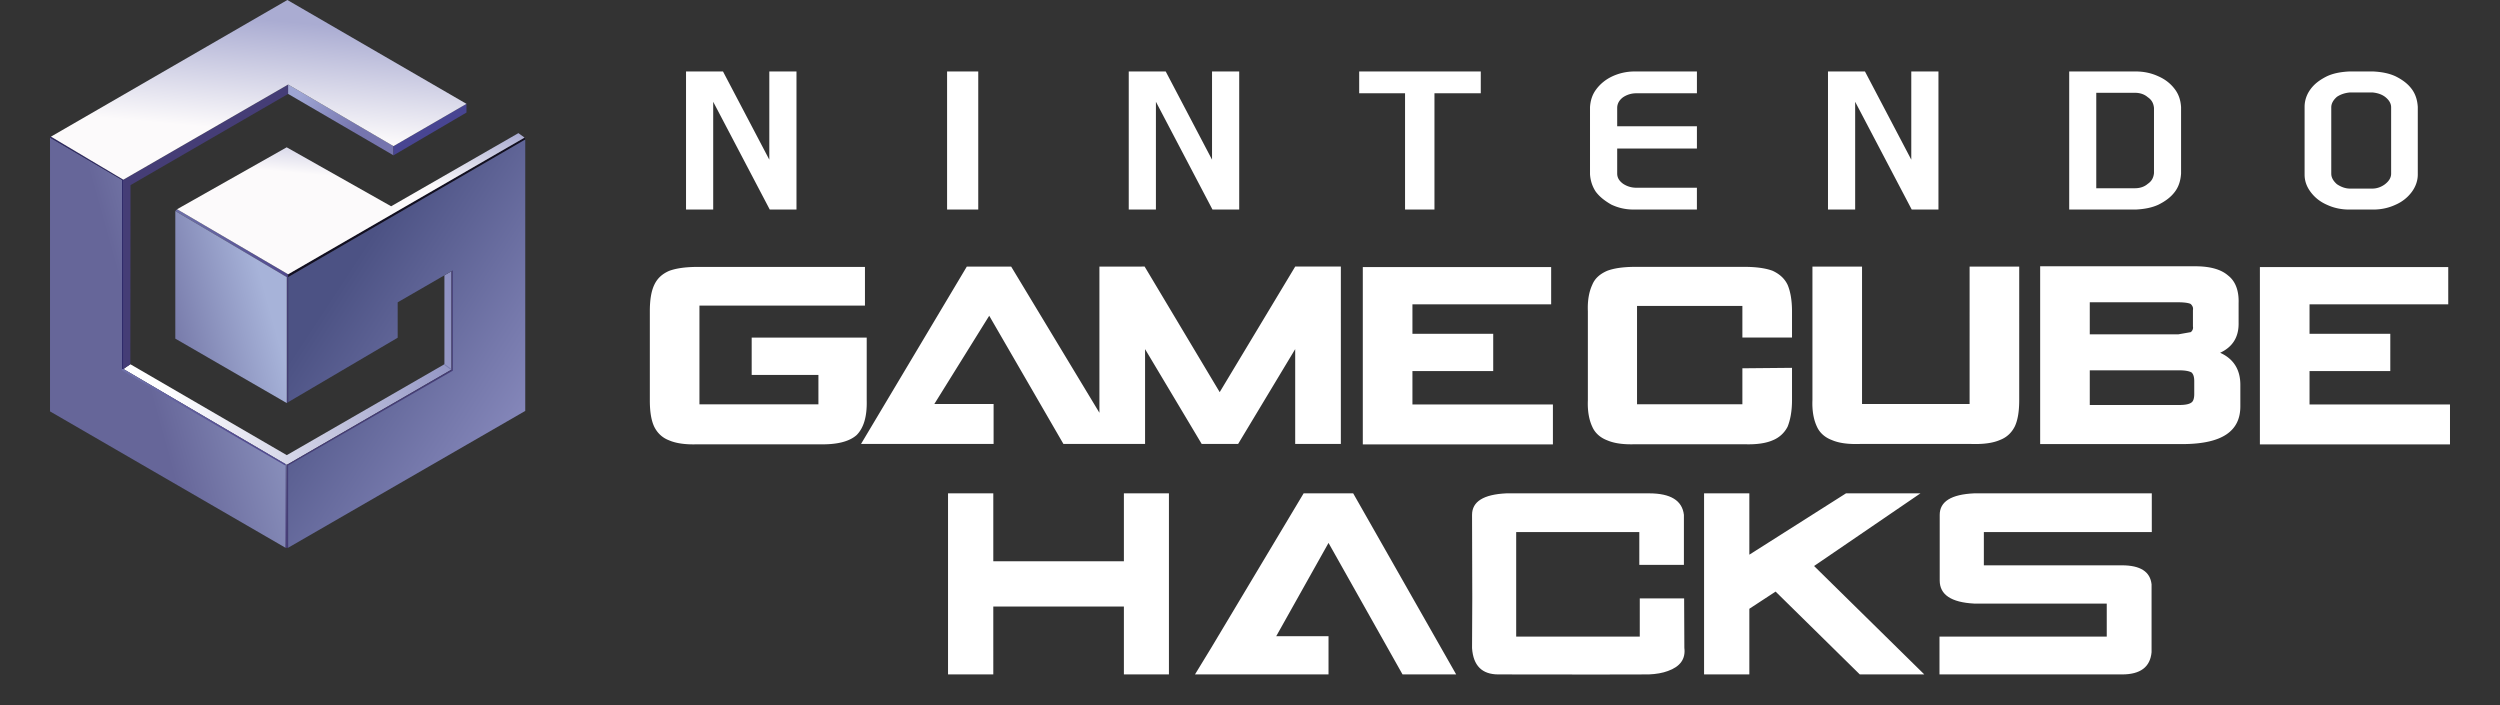 <?xml version="1.0" encoding="UTF-8" standalone="no"?>
<svg
   width="567"
   height="160"
   xml:space="preserve"
   version="1.1"
   id="svg30"
   sodipodi:docname="gch-w.svg"
   inkscape:version="1.4 (86a8ad7, 2024-10-11)"
   xmlns:inkscape="http://www.inkscape.org/namespaces/inkscape"
   xmlns:sodipodi="http://sodipodi.sourceforge.net/DTD/sodipodi-0.dtd"
   xmlns="http://www.w3.org/2000/svg"
   xmlns:svg="http://www.w3.org/2000/svg"><rect width="100%" height="100%" fill="#333333" stroke="none"/><defs
   id="defs30" /><sodipodi:namedview
   id="namedview30"
   pagecolor="#ffffff"
   bordercolor="#000000"
   borderopacity="0.25"
   inkscape:showpageshadow="2"
   inkscape:pageopacity="0.0"
   inkscape:pagecheckerboard="0"
   inkscape:deskcolor="#d1d1d1"
   inkscape:zoom="2.2999399"
   inkscape:cx="380.87952"
   inkscape:cy="133.48175"
   inkscape:window-width="1916"
   inkscape:window-height="2053"
   inkscape:window-x="1902"
   inkscape:window-y="0"
   inkscape:window-maximized="0"
   inkscape:current-layer="svg30" />
    
    <linearGradient
   id="a"
   gradientUnits="userSpaceOnUse"
   x1="24.415"
   y1="564.872"
   x2="104.743"
   y2="551.509"
   gradientTransform="translate(11.337,-473.426)">
        <stop
   offset=".037"
   style="stop-color:#fff"
   id="stop1" />
        <stop
   offset=".896"
   style="stop-color:#898cbf"
   id="stop2" />
    </linearGradient>
    
    
    <linearGradient
   id="b"
   gradientUnits="userSpaceOnUse"
   x1="28.461"
   y1="68.837"
   x2="54.049"
   y2="68.837"
   gradientTransform="matrix(1,0,0,-1,11.297,123.99)">
        <stop
   offset="0"
   style="stop-color:#6e70a9"
   id="stop3" />
        <stop
   offset=".969"
   style="stop-color:#514a8e"
   id="stop4" />
    </linearGradient>
    
    <linearGradient
   id="c"
   gradientUnits="userSpaceOnUse"
   x1="53.857"
   y1="61.681"
   x2="54.185"
   y2="61.681"
   gradientTransform="matrix(1,0,0,-1,11.297,123.99)">
        <stop
   offset="0"
   style="stop-color:#6e70a9"
   id="stop5" />
        <stop
   offset=".969"
   style="stop-color:#514a8e"
   id="stop6" />
    </linearGradient>
    
    
    
    <linearGradient
   id="d"
   gradientUnits="userSpaceOnUse"
   x1="64.085"
   y1="540.326"
   x2="108.726"
   y2="569.631"
   gradientTransform="translate(11.337,-473.426)">
        <stop
   offset="0"
   style="stop-color:#4c5284"
   id="stop8" />
        <stop
   offset="1"
   style="stop-color:#8789bc"
   id="stop9" />
    </linearGradient>
    
    <linearGradient
   id="e"
   gradientUnits="userSpaceOnUse"
   x1="53.464"
   y1="596.999"
   x2="53.153"
   y2="577.096"
   gradientTransform="translate(11.337,-473.426)">
        <stop
   offset=".11"
   style="stop-color:#4c407e"
   id="stop10" />
        <stop
   offset=".89"
   style="stop-color:#669"
   id="stop11" />
        <stop
   offset="1"
   style="stop-color:#a7b3d9"
   id="stop12" />
        <stop
   offset="1"
   style="stop-color:#9ba5cd"
   id="stop13" />
    </linearGradient>
    
    
    
    <linearGradient
   id="f"
   gradientUnits="userSpaceOnUse"
   x1="4.824"
   y1="553.133"
   x2="66.026"
   y2="536.123"
   gradientTransform="translate(11.337,-473.426)">
        <stop
   offset=".233"
   style="stop-color:#669"
   id="stop15" />
        <stop
   offset=".724"
   style="stop-color:#a7b3d9"
   id="stop16" />
    </linearGradient>
    
    <linearGradient
   id="g"
   gradientUnits="userSpaceOnUse"
   x1="5.882"
   y1="556.931"
   x2="67.08"
   y2="539.924"
   gradientTransform="translate(11.337,-473.426)">
        <stop
   offset=".233"
   style="stop-color:#669"
   id="stop17" />
        <stop
   offset=".991"
   style="stop-color:#a7b3d9"
   id="stop18" />
    </linearGradient>
    
    
    <linearGradient
   id="h"
   gradientUnits="userSpaceOnUse"
   x1="19.586"
   y1="559.814"
   x2="43.921"
   y2="572.836"
   gradientTransform="translate(11.337,-473.426)">
        <stop
   offset="0"
   style="stop-color:#6e70a9"
   id="stop20" />
        <stop
   offset=".969"
   style="stop-color:#514a8e"
   id="stop21" />
    </linearGradient>
    
    <linearGradient
   id="i"
   gradientUnits="userSpaceOnUse"
   x1="55.735"
   y1="495.654"
   x2="71.185"
   y2="503.171"
   gradientTransform="translate(11.337,-473.426)">
        <stop
   offset=".037"
   style="stop-color:#9ea5d3"
   id="stop22" />
        <stop
   offset=".902"
   style="stop-color:#7675ae"
   id="stop23" />
    </linearGradient>
    
    
    <linearGradient
   id="j"
   gradientUnits="userSpaceOnUse"
   x1="0.219"
   y1="504.418"
   x2="0.219"
   y2="504.418"
   gradientTransform="translate(-0.005,-473.426)">
        <stop
   offset=".233"
   style="stop-color:#669"
   id="stop24" />
        <stop
   offset=".991"
   style="stop-color:#a7b3d9"
   id="stop25" />
    </linearGradient>
    <linearGradient
   id="k"
   gradientUnits="userSpaceOnUse"
   x1="49.386"
   y1="477.947"
   x2="45.741"
   y2="518.442"
   gradientTransform="translate(11.337,-473.426)">
        <stop
   offset="0"
   style="stop-color:#aaacd2"
   id="stop26" />
        <stop
   offset=".626"
   style="stop-color:#fcfafb"
   id="stop27" />
    </linearGradient>
    
    <linearGradient
   id="l"
   gradientUnits="userSpaceOnUse"
   x1="71.78"
   y1="473.265"
   x2="68.135"
   y2="513.761"
   gradientTransform="translate(11.337,-473.426)">
        <stop
   offset=".674"
   style="stop-color:#aaacd2"
   id="stop28" />
        <stop
   offset="1"
   style="stop-color:#fcfafb"
   id="stop29" />
    </linearGradient>
    
    <path
   fill="none"
   d="M 40.59,99.123 39.462,98.282"
   id="path1" /><path
   fill="url(#a)"
   d="M 65.041,105.427 102.407,83.824 V 61.505 l -1.614,0.933 v 20.17 L 65.041,103.224 29.564,82.608 27.97,83.691 Z"
   id="path2"
   style="fill:url(#a)" /><path
   fill="#7a7eae"
   d="M 100.793,82.608 V 82.52 l 1.614,1.165 v 0.139 l -0.102,0.076 -1.655,-1.21 z"
   id="path3" /><path
   fill="url(#b)"
   d="m 40.156,47.455 -0.398,0.398 25.283,14.998 0.305,-0.646 z"
   id="path4"
   style="fill:url(#b)" /><path
   fill="url(#c)"
   d="m 65.449,62.205 0.033,0.208 h -0.327 l 0.109,-0.208 z"
   id="path6"
   style="fill:url(#c)" /><path
   fill="#120f22"
   d="m 65.346,62.205 53.623,-30.999 0.158,0.441 -53.781,31.204 z"
   id="path7" /><path
   fill="#453d76"
   d="m 102.407,83.824 -37.366,21.603 -0.134,18.803 h 0.439 l 0.359,-18.501 37.219,-21.449 0.138,-22.968 h -0.655 z"
   id="path8" /><path
   fill="url(#d)"
   d="m 65.346,105.573 37.357,-21.511 v -22.73 l -12.511,7.234 v 8.029 L 65.346,91.212 V 62.851 l 53.781,-31.204 v 61.55 L 65.346,124.23 Z"
   id="path9"
   style="fill:url(#d)" /><path
   fill="url(#e)"
   d="m 64.744,124.23 h 0.297 v -18.803 l -1.057,-0.621 0.76,19.424"
   id="path13"
   style="fill:url(#e)" /><path
   fill="#2d2868"
   d="m 27.884,40.703 0.229,0.194 0.091,42.635 -0.234,0.159 -0.142,-0.09 0.056,-42.898"
   id="path14" /><path
   fill="#453d76"
   d="M 29.602,41.987 29.564,82.608 27.97,83.691 V 40.755 L 65.346,19.174 V 21.3 Z m 35.744,20.107 v 29.118 l -0.305,0.205 V 62.028 Z"
   id="path15" /><path
   fill="url(#f)"
   d="M 39.758,76.802 65.041,91.417 V 62.851 L 39.758,47.853 Z"
   id="path16"
   style="fill:url(#f)" /><path
   fill="url(#g)"
   d="M 11.342,93.302 64.744,124.23 V 105.251 L 27.97,83.691 V 40.964 L 11.342,31.206 Z"
   id="path18"
   style="fill:url(#g)" /><g
   fill="#2d2868"
   id="g20"
   transform="translate(11.342)">
        <path
   d="m 16.343,40.755 h 0.285 v 42.938 h -0.285 z"
   id="path19" />
        <path
   d="M 0.214,30.992 0,31.206 l 16.486,9.691 0.142,-0.142 z"
   id="path20" />
    </g><path
   fill="url(#h)"
   d="m 64.744,105.251 v 0.352 L 27.685,84.015 v -0.324 h 0.285 z"
   id="path21"
   style="fill:url(#h)" /><path
   fill="url(#i)"
   d="m 89.243,33.142 v 2.089 L 65.346,21.3 v -2.126 z"
   id="path23"
   style="fill:url(#i)" /><path
   fill="#484592"
   d="m 89.243,35.231 16.553,-9.707 v -1.972 l -16.553,9.59 z"
   id="path24" /><path
   fill="url(#k)"
   d="M 11.556,30.992 65.175,0 105.796,23.552 89.243,33.142 65.346,19.174 27.97,40.755 Z"
   id="path27"
   style="fill:url(#k)" /><path
   fill="url(#l)"
   d="m 65.346,62.205 -25.19,-14.75 24.866,-14.046 23.689,13.372 28.863,-16.589 1.395,1.014 z"
   id="path29"
   style="fill:url(#l)" /><g
   id="g30"
   style="fill:#ffffff"><path
     d="m 384.862,21.158 v -4.949 h -14.143 c -1.816,0 -3.533,0.404 -5.054,1.11 -1.513,0.71 -2.726,1.718 -3.634,2.932 -0.908,1.209 -1.314,2.529 -1.416,4.04 v 15.252 c 0.1,1.417 0.508,2.729 1.313,3.944 0.912,1.21 2.121,2.116 3.537,2.924 1.516,0.71 3.127,1.115 5.053,1.115 h 14.34 v -4.949 h -13.739 a 5.319,5.319 0 0 1 -3.022,-0.911 c -0.815,-0.604 -1.318,-1.312 -1.318,-2.319 V 33.69 h 18.082 v -5.053 h -18.082 v -4.142 c 0,-1.013 0.503,-1.817 1.318,-2.427 a 5.31,5.31 0 0 1 3.022,-0.91 h 13.739 m 84.436,-4.948 v 31.317 h 15.102 c 1.916,-0.098 3.625,-0.405 5.139,-1.107 1.609,-0.804 2.818,-1.712 3.723,-2.921 0.908,-1.203 1.307,-2.615 1.408,-4.127 V 24.266 c -0.102,-1.507 -0.5,-2.821 -1.408,-4.028 -0.904,-1.208 -2.111,-2.213 -3.723,-2.921 -1.514,-0.705 -3.225,-1.107 -5.139,-1.107 z m 17.826,5.842 c 0.898,0.604 1.303,1.407 1.404,2.418 v 14.803 c -0.104,1.006 -0.506,1.812 -1.404,2.416 -0.809,0.703 -1.82,1.005 -2.928,1.005 h -8.758 V 21.046 h 8.758 c 1.108,0 2.119,0.301 2.928,1.006 m 56.18,-4.75 c -1.488,-0.692 -3.172,-0.993 -5.053,-1.093 h -5.453 c -1.885,0.099 -3.566,0.4 -5.057,1.093 -1.584,0.794 -2.775,1.68 -3.666,2.874 -0.895,1.186 -1.389,2.576 -1.389,4.063 v 15.359 c 0,1.486 0.494,2.777 1.389,3.967 0.891,1.19 2.082,2.179 3.666,2.874 1.49,0.693 3.172,1.089 5.057,1.089 h 5.453 c 1.881,0 3.563,-0.396 5.053,-1.089 1.584,-0.694 2.773,-1.684 3.666,-2.874 0.893,-1.191 1.387,-2.577 1.387,-3.967 v -15.36 c -0.096,-1.487 -0.494,-2.877 -1.387,-4.063 -0.893,-1.194 -2.082,-2.08 -3.666,-2.873 z m -2.379,4.656 c 0.891,0.694 1.387,1.484 1.387,2.382 v 15.059 c 0,0.892 -0.496,1.686 -1.387,2.379 -0.793,0.597 -1.787,0.994 -2.873,0.994 h -5.055 c -1.094,0 -2.084,-0.396 -2.977,-0.994 -0.789,-0.694 -1.285,-1.487 -1.285,-2.379 V 24.34 c 0,-0.897 0.496,-1.688 1.285,-2.382 0.893,-0.596 1.883,-0.893 2.977,-0.992 h 5.055 c 1.087,0.101 2.08,0.397 2.873,0.992 M 180.643,16.21 H 174.48 V 36.213 L 163.976,16.21 h -8.385 v 31.317 h 6.163 V 23.083 l 12.828,24.444 h 6.061 V 16.21 m 100.41,0 H 274.89 V 36.213 L 264.385,16.21 H 256 v 31.317 h 6.163 V 23.083 l 12.828,24.444 h 6.062 V 16.21 m 158.588,0 h -6.162 V 36.213 L 422.975,16.21 h -8.387 v 31.317 h 6.163 V 23.083 l 12.828,24.444 h 6.062 V 16.21 M 221.868,47.527 V 16.21 h -7.07 v 31.317 h 7.07 M 308.264,16.21 v 4.949 h 10.401 v 26.369 h 6.671 v -26.37 h 10.504 v -4.949 h -27.578 m 247,52.821 v -8.463 h -42.717 v 40.229 h 43.113 v -9.062 h -31.855 v -7.57 h 18.316 V 75.707 H 523.803 V 69.03 h 31.459 m -47.546,-0.275 c 0.096,-2.785 -0.697,-4.977 -2.393,-6.274 -1.596,-1.394 -4.08,-2.09 -7.467,-2.09 h -35.148 v 40.325 h 32.658 c 8.563,-0.099 12.744,-2.887 12.744,-8.562 v -4.883 c 0,-3.382 -1.492,-5.87 -4.582,-7.262 2.789,-1.298 4.188,-3.487 4.188,-6.576 z m -10.854,0.2 c 0.398,0.399 0.602,0.8 0.496,1.396 v 3.685 c 0.104,0.495 -0.098,0.995 -0.496,1.293 l -2.795,0.495 H 473.96 v -7.266 h 20.107 c 1.502,0 2.496,0.199 2.795,0.397 z m -22.902,22.9 v -7.867 h 20.211 c 1.496,0 2.393,0.201 2.889,0.5 0.402,0.401 0.596,0.998 0.596,1.993 v 2.886 c 0,0.897 -0.191,1.594 -0.596,1.891 -0.496,0.4 -1.393,0.597 -2.889,0.597 H 473.96 M 457.956,60.458 h -11.25 V 91.625 H 422.31 V 60.458 h -11.248 v 30.271 c -0.106,2.486 0.295,4.484 0.99,5.975 0.6,1.395 1.797,2.49 3.389,3.089 1.597,0.695 3.684,0.993 6.47,0.896 h 25.093 c 2.789,0.097 4.977,-0.201 6.57,-0.896 1.59,-0.599 2.689,-1.694 3.389,-3.089 0.695,-1.491 0.996,-3.487 0.996,-5.975 V 60.458 m -52.527,4.149 c -0.705,-1.489 -1.896,-2.488 -3.388,-3.186 -1.596,-0.602 -3.784,-0.898 -6.473,-0.898 H 370.98 c -2.789,0 -4.881,0.298 -6.478,0.898 -1.591,0.697 -2.786,1.696 -3.382,3.186 -0.697,1.494 -1.096,3.484 -0.993,5.974 v 20.214 c -0.103,2.484 0.296,4.48 0.993,5.971 0.596,1.396 1.791,2.491 3.382,3.093 1.597,0.693 3.688,0.991 6.478,0.893 h 24.592 c 2.688,0.098 4.877,-0.199 6.473,-0.893 a 6.48,6.48 0 0 0 3.387,-3.093 c 0.597,-1.489 0.996,-3.485 0.996,-5.971 v -7.371 l -11.256,0.105 v 8.162 H 371.279 V 69.39 h 23.893 v 7.165 h 11.256 v -5.974 c 0,-2.585 -0.399,-4.574 -0.996,-5.974 m -53.629,4.423 v -8.463 h -42.718 v 40.229 h 43.116 V 91.734 H 320.34 v -7.57 h 18.321 V 75.707 H 320.34 V 69.03 h 31.463 m -58.05,-8.572 -17.127,28.48 -17.025,-28.48 H 249.347 V 93.617 L 229.331,60.458 h -10.056 l -23.994,40.228 h 30.068 v -9.061 h -13.442 l 12.447,-20.013 16.828,29.072 h 18.519 V 79.179 l 12.842,21.505 h 8.266 l 12.942,-21.505 v 21.505 h 10.354 V 60.457 h -10.354 m -97.579,8.85 v -8.77 h -37.938 c -2.685,0 -4.879,0.3 -6.474,0.899 -1.59,0.696 -2.686,1.698 -3.381,3.187 -0.7,1.493 -0.998,3.483 -0.998,5.975 v 20.21 c 0,2.486 0.298,4.483 0.998,5.975 0.696,1.395 1.792,2.49 3.381,3.091 1.594,0.692 3.789,0.991 6.474,0.895 h 27.584 c 3.978,0.097 6.768,-0.599 8.458,-2.091 1.595,-1.595 2.391,-4.183 2.294,-7.868 V 76.57 h -26.088 v 8.47 h 15.135 v 6.667 h -26.985 v -22.4 h 37.54"
     id="path30"
     style="fill:#ffffff" /></g>
<path
   style="font-size:51.333px;font-family:GAMECUBEN;-inkscape-font-specification:GAMECUBEN;text-align:center;text-anchor:middle;fill:#ffffff"
   d="m 254.898,137.559 v 15.4 h 10.215 v -41.067 h -10.215 v 15.4 h -29.619 v -15.4 h -10.267 v 41.067 h 10.267 V 137.559 Z m 63.197,15.4 -16.786,-29.825 -11.858,21.149 h 11.858 v 8.675 h -30.287 l 3.696,-6.057 20.944,-35.009 h 11.242 l 23.357,41.067 z m 53.701,-32.289 h -27.925 v 23.716 h 28.028 v -8.675 h 10.061 l 0.051,11.242 c 0.308,2.498 -0.941,4.244 -3.747,5.236 -1.198,0.445 -2.635,0.702 -4.312,0.77 -4.38,0.034 -15.759,0.034 -34.137,0 -3.696,0 -5.681,-1.985 -5.955,-5.955 0.068,-4.996 0.068,-15.075 0,-30.235 0,-3.012 2.601,-4.637 7.803,-4.877 h 32.34 c 4.894,0 7.529,1.626 7.905,4.877 v 11.345 h -10.113 z m 24.954,17.402 5.955,-3.901 19.096,18.788 h 14.63 l -24.999,-24.589 24.127,-16.478 h -16.889 l -21.919,13.911 V 111.892 H 386.483 v 41.067 h 10.267 z m 84.552,14.887 H 439.876 v -8.573 h 37.935 v -7.495 H 447.73 c -5.202,-0.274 -7.803,-2.019 -7.803,-5.236 v -14.887 c 0,-3.012 2.601,-4.637 7.803,-4.877 h 40.297 v 8.778 h -38.089 v 7.546 h 31.313 c 4.175,0 6.417,1.437 6.725,4.312 v 15.4 c -0.308,3.354 -2.532,5.031 -6.673,5.031 z"
   id="text30"
   aria-label="HACKS"
   sodipodi:nodetypes="cccccccccccccccccccccccccccccccccccccscccccccccccccccccscccccsscccccsccs" /></svg>
